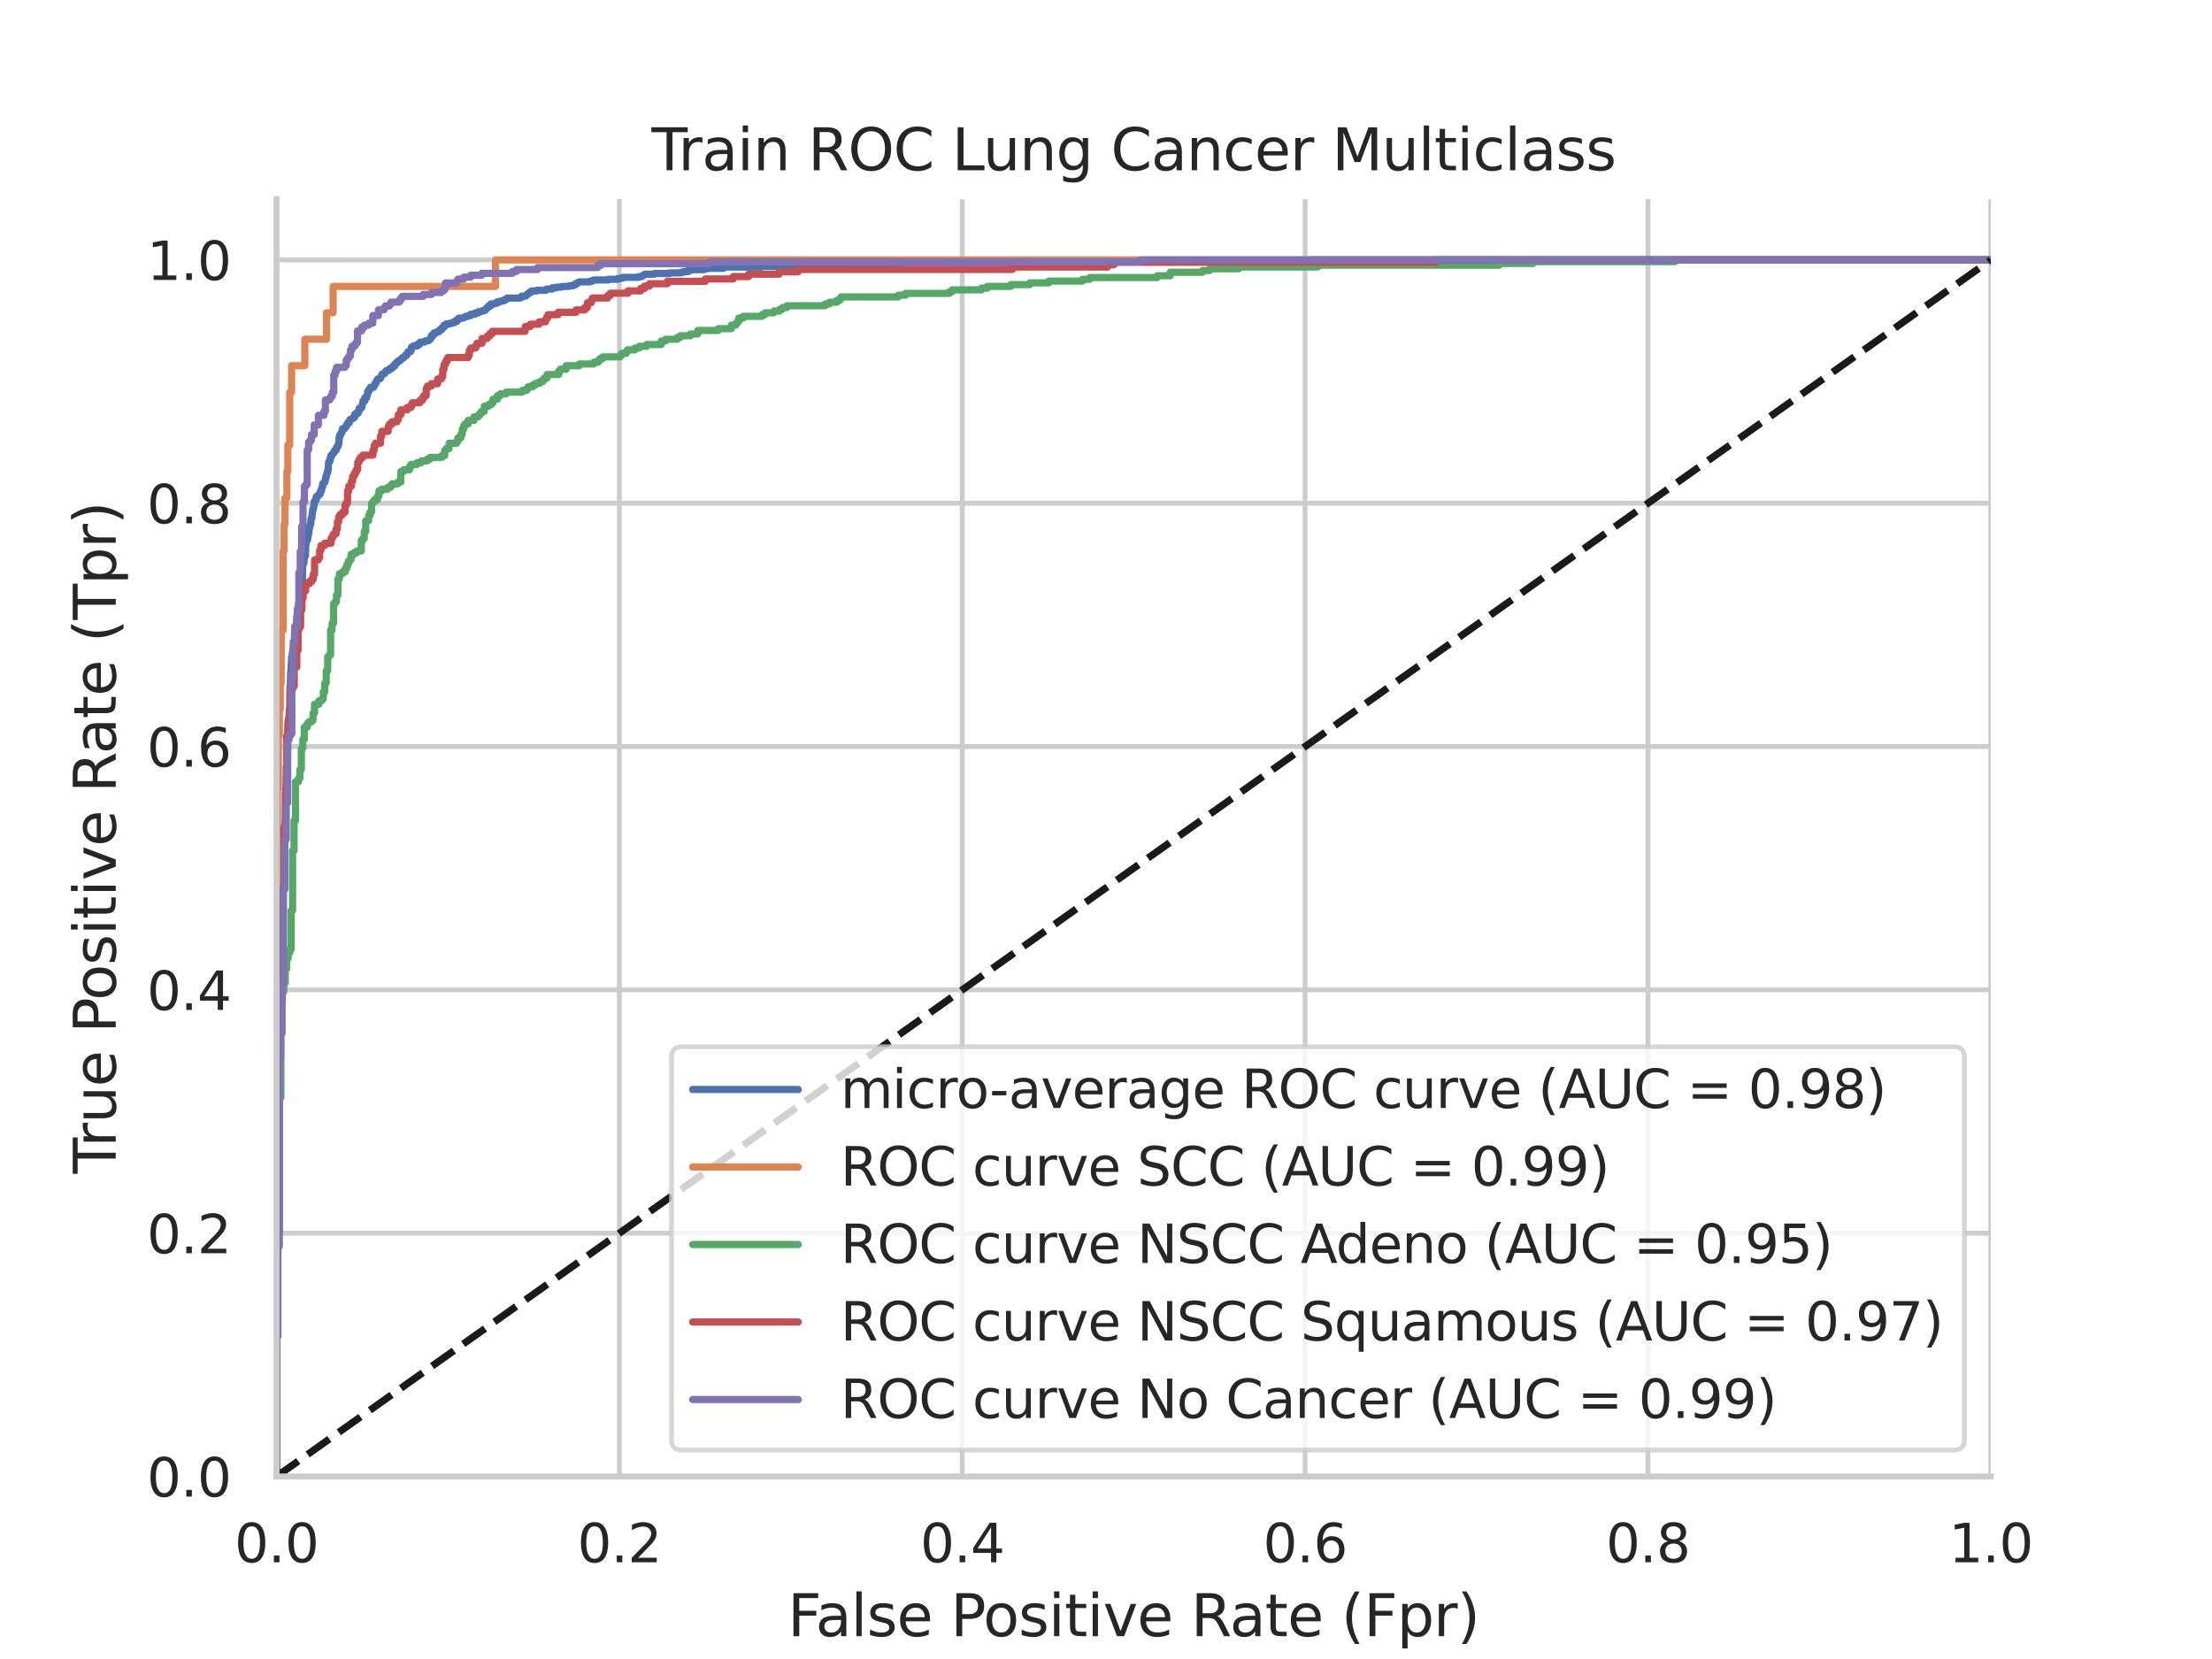 <?xml version="1.0" encoding="utf-8" standalone="no"?>
<!DOCTYPE svg PUBLIC "-//W3C//DTD SVG 1.1//EN"
  "http://www.w3.org/Graphics/SVG/1.1/DTD/svg11.dtd">
<svg xmlns:xlink="http://www.w3.org/1999/xlink" width="460.8pt" height="345.6pt" viewBox="0 0 460.8 345.6" xmlns="http://www.w3.org/2000/svg" version="1.1">
 <defs>
  <style type="text/css">*{stroke-linejoin: round; stroke-linecap: butt}</style>
 </defs>
 <g id="figure_1">
  <g id="patch_1">
   <path d="M 0 345.6 
L 460.8 345.6 
L 460.8 0 
L 0 0 
z
" style="fill: #ffffff"/>
  </g>
  <g id="axes_1">
   <g id="patch_2">
    <path d="M 57.6 307.584 
L 414.72 307.584 
L 414.72 41.472 
L 57.6 41.472 
z
" style="fill: #ffffff"/>
   </g>
   <g id="matplotlib.axis_1">
    <g id="xtick_1">
     <g id="line2d_1">
      <path d="M 57.6 307.584 
L 57.6 41.472 
" clip-path="url(#peb0e7a8c75)" style="fill: none; stroke: #cccccc; stroke-linecap: round"/>
     </g>
     <g id="text_1">
      <!-- 0.0 -->
      <g style="fill: #262626" transform="translate(48.853 325.442) scale(0.11 -0.11)">
       <defs>
        <path id="DejaVuSans-30" d="M 2034 4250 
Q 1547 4250 1301 3770 
Q 1056 3291 1056 2328 
Q 1056 1369 1301 889 
Q 1547 409 2034 409 
Q 2525 409 2770 889 
Q 3016 1369 3016 2328 
Q 3016 3291 2770 3770 
Q 2525 4250 2034 4250 
z
M 2034 4750 
Q 2819 4750 3233 4129 
Q 3647 3509 3647 2328 
Q 3647 1150 3233 529 
Q 2819 -91 2034 -91 
Q 1250 -91 836 529 
Q 422 1150 422 2328 
Q 422 3509 836 4129 
Q 1250 4750 2034 4750 
z
" transform="scale(0.016)"/>
        <path id="DejaVuSans-2e" d="M 684 794 
L 1344 794 
L 1344 0 
L 684 0 
L 684 794 
z
" transform="scale(0.016)"/>
       </defs>
       <use xlink:href="#DejaVuSans-30"/>
       <use xlink:href="#DejaVuSans-2e" x="63.623"/>
       <use xlink:href="#DejaVuSans-30" x="95.41"/>
      </g>
     </g>
    </g>
    <g id="xtick_2">
     <g id="line2d_2">
      <path d="M 129.024 307.584 
L 129.024 41.472 
" clip-path="url(#peb0e7a8c75)" style="fill: none; stroke: #cccccc; stroke-linecap: round"/>
     </g>
     <g id="text_2">
      <!-- 0.2 -->
      <g style="fill: #262626" transform="translate(120.277 325.442) scale(0.11 -0.11)">
       <defs>
        <path id="DejaVuSans-32" d="M 1228 531 
L 3431 531 
L 3431 0 
L 469 0 
L 469 531 
Q 828 903 1448 1529 
Q 2069 2156 2228 2338 
Q 2531 2678 2651 2914 
Q 2772 3150 2772 3378 
Q 2772 3750 2511 3984 
Q 2250 4219 1831 4219 
Q 1534 4219 1204 4116 
Q 875 4013 500 3803 
L 500 4441 
Q 881 4594 1212 4672 
Q 1544 4750 1819 4750 
Q 2544 4750 2975 4387 
Q 3406 4025 3406 3419 
Q 3406 3131 3298 2873 
Q 3191 2616 2906 2266 
Q 2828 2175 2409 1742 
Q 1991 1309 1228 531 
z
" transform="scale(0.016)"/>
       </defs>
       <use xlink:href="#DejaVuSans-30"/>
       <use xlink:href="#DejaVuSans-2e" x="63.623"/>
       <use xlink:href="#DejaVuSans-32" x="95.41"/>
      </g>
     </g>
    </g>
    <g id="xtick_3">
     <g id="line2d_3">
      <path d="M 200.448 307.584 
L 200.448 41.472 
" clip-path="url(#peb0e7a8c75)" style="fill: none; stroke: #cccccc; stroke-linecap: round"/>
     </g>
     <g id="text_3">
      <!-- 0.4 -->
      <g style="fill: #262626" transform="translate(191.701 325.442) scale(0.11 -0.11)">
       <defs>
        <path id="DejaVuSans-34" d="M 2419 4116 
L 825 1625 
L 2419 1625 
L 2419 4116 
z
M 2253 4666 
L 3047 4666 
L 3047 1625 
L 3713 1625 
L 3713 1100 
L 3047 1100 
L 3047 0 
L 2419 0 
L 2419 1100 
L 313 1100 
L 313 1709 
L 2253 4666 
z
" transform="scale(0.016)"/>
       </defs>
       <use xlink:href="#DejaVuSans-30"/>
       <use xlink:href="#DejaVuSans-2e" x="63.623"/>
       <use xlink:href="#DejaVuSans-34" x="95.41"/>
      </g>
     </g>
    </g>
    <g id="xtick_4">
     <g id="line2d_4">
      <path d="M 271.872 307.584 
L 271.872 41.472 
" clip-path="url(#peb0e7a8c75)" style="fill: none; stroke: #cccccc; stroke-linecap: round"/>
     </g>
     <g id="text_4">
      <!-- 0.6 -->
      <g style="fill: #262626" transform="translate(263.125 325.442) scale(0.11 -0.11)">
       <defs>
        <path id="DejaVuSans-36" d="M 2113 2584 
Q 1688 2584 1439 2293 
Q 1191 2003 1191 1497 
Q 1191 994 1439 701 
Q 1688 409 2113 409 
Q 2538 409 2786 701 
Q 3034 994 3034 1497 
Q 3034 2003 2786 2293 
Q 2538 2584 2113 2584 
z
M 3366 4563 
L 3366 3988 
Q 3128 4100 2886 4159 
Q 2644 4219 2406 4219 
Q 1781 4219 1451 3797 
Q 1122 3375 1075 2522 
Q 1259 2794 1537 2939 
Q 1816 3084 2150 3084 
Q 2853 3084 3261 2657 
Q 3669 2231 3669 1497 
Q 3669 778 3244 343 
Q 2819 -91 2113 -91 
Q 1303 -91 875 529 
Q 447 1150 447 2328 
Q 447 3434 972 4092 
Q 1497 4750 2381 4750 
Q 2619 4750 2861 4703 
Q 3103 4656 3366 4563 
z
" transform="scale(0.016)"/>
       </defs>
       <use xlink:href="#DejaVuSans-30"/>
       <use xlink:href="#DejaVuSans-2e" x="63.623"/>
       <use xlink:href="#DejaVuSans-36" x="95.41"/>
      </g>
     </g>
    </g>
    <g id="xtick_5">
     <g id="line2d_5">
      <path d="M 343.296 307.584 
L 343.296 41.472 
" clip-path="url(#peb0e7a8c75)" style="fill: none; stroke: #cccccc; stroke-linecap: round"/>
     </g>
     <g id="text_5">
      <!-- 0.8 -->
      <g style="fill: #262626" transform="translate(334.549 325.442) scale(0.11 -0.11)">
       <defs>
        <path id="DejaVuSans-38" d="M 2034 2216 
Q 1584 2216 1326 1975 
Q 1069 1734 1069 1313 
Q 1069 891 1326 650 
Q 1584 409 2034 409 
Q 2484 409 2743 651 
Q 3003 894 3003 1313 
Q 3003 1734 2745 1975 
Q 2488 2216 2034 2216 
z
M 1403 2484 
Q 997 2584 770 2862 
Q 544 3141 544 3541 
Q 544 4100 942 4425 
Q 1341 4750 2034 4750 
Q 2731 4750 3128 4425 
Q 3525 4100 3525 3541 
Q 3525 3141 3298 2862 
Q 3072 2584 2669 2484 
Q 3125 2378 3379 2068 
Q 3634 1759 3634 1313 
Q 3634 634 3220 271 
Q 2806 -91 2034 -91 
Q 1263 -91 848 271 
Q 434 634 434 1313 
Q 434 1759 690 2068 
Q 947 2378 1403 2484 
z
M 1172 3481 
Q 1172 3119 1398 2916 
Q 1625 2713 2034 2713 
Q 2441 2713 2670 2916 
Q 2900 3119 2900 3481 
Q 2900 3844 2670 4047 
Q 2441 4250 2034 4250 
Q 1625 4250 1398 4047 
Q 1172 3844 1172 3481 
z
" transform="scale(0.016)"/>
       </defs>
       <use xlink:href="#DejaVuSans-30"/>
       <use xlink:href="#DejaVuSans-2e" x="63.623"/>
       <use xlink:href="#DejaVuSans-38" x="95.41"/>
      </g>
     </g>
    </g>
    <g id="xtick_6">
     <g id="line2d_6">
      <path d="M 414.72 307.584 
L 414.72 41.472 
" clip-path="url(#peb0e7a8c75)" style="fill: none; stroke: #cccccc; stroke-linecap: round"/>
     </g>
     <g id="text_6">
      <!-- 1.0 -->
      <g style="fill: #262626" transform="translate(405.973 325.442) scale(0.11 -0.11)">
       <defs>
        <path id="DejaVuSans-31" d="M 794 531 
L 1825 531 
L 1825 4091 
L 703 3866 
L 703 4441 
L 1819 4666 
L 2450 4666 
L 2450 531 
L 3481 531 
L 3481 0 
L 794 0 
L 794 531 
z
" transform="scale(0.016)"/>
       </defs>
       <use xlink:href="#DejaVuSans-31"/>
       <use xlink:href="#DejaVuSans-2e" x="63.623"/>
       <use xlink:href="#DejaVuSans-30" x="95.41"/>
      </g>
     </g>
    </g>
    <g id="text_7">
     <!-- False Positive Rate (Fpr) -->
     <g style="fill: #262626" transform="translate(164.085 340.848) scale(0.12 -0.12)">
      <defs>
       <path id="DejaVuSans-46" d="M 628 4666 
L 3309 4666 
L 3309 4134 
L 1259 4134 
L 1259 2759 
L 3109 2759 
L 3109 2228 
L 1259 2228 
L 1259 0 
L 628 0 
L 628 4666 
z
" transform="scale(0.016)"/>
       <path id="DejaVuSans-61" d="M 2194 1759 
Q 1497 1759 1228 1600 
Q 959 1441 959 1056 
Q 959 750 1161 570 
Q 1363 391 1709 391 
Q 2188 391 2477 730 
Q 2766 1069 2766 1631 
L 2766 1759 
L 2194 1759 
z
M 3341 1997 
L 3341 0 
L 2766 0 
L 2766 531 
Q 2569 213 2275 61 
Q 1981 -91 1556 -91 
Q 1019 -91 701 211 
Q 384 513 384 1019 
Q 384 1609 779 1909 
Q 1175 2209 1959 2209 
L 2766 2209 
L 2766 2266 
Q 2766 2663 2505 2880 
Q 2244 3097 1772 3097 
Q 1472 3097 1187 3025 
Q 903 2953 641 2809 
L 641 3341 
Q 956 3463 1253 3523 
Q 1550 3584 1831 3584 
Q 2591 3584 2966 3190 
Q 3341 2797 3341 1997 
z
" transform="scale(0.016)"/>
       <path id="DejaVuSans-6c" d="M 603 4863 
L 1178 4863 
L 1178 0 
L 603 0 
L 603 4863 
z
" transform="scale(0.016)"/>
       <path id="DejaVuSans-73" d="M 2834 3397 
L 2834 2853 
Q 2591 2978 2328 3040 
Q 2066 3103 1784 3103 
Q 1356 3103 1142 2972 
Q 928 2841 928 2578 
Q 928 2378 1081 2264 
Q 1234 2150 1697 2047 
L 1894 2003 
Q 2506 1872 2764 1633 
Q 3022 1394 3022 966 
Q 3022 478 2636 193 
Q 2250 -91 1575 -91 
Q 1294 -91 989 -36 
Q 684 19 347 128 
L 347 722 
Q 666 556 975 473 
Q 1284 391 1588 391 
Q 1994 391 2212 530 
Q 2431 669 2431 922 
Q 2431 1156 2273 1281 
Q 2116 1406 1581 1522 
L 1381 1569 
Q 847 1681 609 1914 
Q 372 2147 372 2553 
Q 372 3047 722 3315 
Q 1072 3584 1716 3584 
Q 2034 3584 2315 3537 
Q 2597 3491 2834 3397 
z
" transform="scale(0.016)"/>
       <path id="DejaVuSans-65" d="M 3597 1894 
L 3597 1613 
L 953 1613 
Q 991 1019 1311 708 
Q 1631 397 2203 397 
Q 2534 397 2845 478 
Q 3156 559 3463 722 
L 3463 178 
Q 3153 47 2828 -22 
Q 2503 -91 2169 -91 
Q 1331 -91 842 396 
Q 353 884 353 1716 
Q 353 2575 817 3079 
Q 1281 3584 2069 3584 
Q 2775 3584 3186 3129 
Q 3597 2675 3597 1894 
z
M 3022 2063 
Q 3016 2534 2758 2815 
Q 2500 3097 2075 3097 
Q 1594 3097 1305 2825 
Q 1016 2553 972 2059 
L 3022 2063 
z
" transform="scale(0.016)"/>
       <path id="DejaVuSans-20" transform="scale(0.016)"/>
       <path id="DejaVuSans-50" d="M 1259 4147 
L 1259 2394 
L 2053 2394 
Q 2494 2394 2734 2622 
Q 2975 2850 2975 3272 
Q 2975 3691 2734 3919 
Q 2494 4147 2053 4147 
L 1259 4147 
z
M 628 4666 
L 2053 4666 
Q 2838 4666 3239 4311 
Q 3641 3956 3641 3272 
Q 3641 2581 3239 2228 
Q 2838 1875 2053 1875 
L 1259 1875 
L 1259 0 
L 628 0 
L 628 4666 
z
" transform="scale(0.016)"/>
       <path id="DejaVuSans-6f" d="M 1959 3097 
Q 1497 3097 1228 2736 
Q 959 2375 959 1747 
Q 959 1119 1226 758 
Q 1494 397 1959 397 
Q 2419 397 2687 759 
Q 2956 1122 2956 1747 
Q 2956 2369 2687 2733 
Q 2419 3097 1959 3097 
z
M 1959 3584 
Q 2709 3584 3137 3096 
Q 3566 2609 3566 1747 
Q 3566 888 3137 398 
Q 2709 -91 1959 -91 
Q 1206 -91 779 398 
Q 353 888 353 1747 
Q 353 2609 779 3096 
Q 1206 3584 1959 3584 
z
" transform="scale(0.016)"/>
       <path id="DejaVuSans-69" d="M 603 3500 
L 1178 3500 
L 1178 0 
L 603 0 
L 603 3500 
z
M 603 4863 
L 1178 4863 
L 1178 4134 
L 603 4134 
L 603 4863 
z
" transform="scale(0.016)"/>
       <path id="DejaVuSans-74" d="M 1172 4494 
L 1172 3500 
L 2356 3500 
L 2356 3053 
L 1172 3053 
L 1172 1153 
Q 1172 725 1289 603 
Q 1406 481 1766 481 
L 2356 481 
L 2356 0 
L 1766 0 
Q 1100 0 847 248 
Q 594 497 594 1153 
L 594 3053 
L 172 3053 
L 172 3500 
L 594 3500 
L 594 4494 
L 1172 4494 
z
" transform="scale(0.016)"/>
       <path id="DejaVuSans-76" d="M 191 3500 
L 800 3500 
L 1894 563 
L 2988 3500 
L 3597 3500 
L 2284 0 
L 1503 0 
L 191 3500 
z
" transform="scale(0.016)"/>
       <path id="DejaVuSans-52" d="M 2841 2188 
Q 3044 2119 3236 1894 
Q 3428 1669 3622 1275 
L 4263 0 
L 3584 0 
L 2988 1197 
Q 2756 1666 2539 1819 
Q 2322 1972 1947 1972 
L 1259 1972 
L 1259 0 
L 628 0 
L 628 4666 
L 2053 4666 
Q 2853 4666 3247 4331 
Q 3641 3997 3641 3322 
Q 3641 2881 3436 2590 
Q 3231 2300 2841 2188 
z
M 1259 4147 
L 1259 2491 
L 2053 2491 
Q 2509 2491 2742 2702 
Q 2975 2913 2975 3322 
Q 2975 3731 2742 3939 
Q 2509 4147 2053 4147 
L 1259 4147 
z
" transform="scale(0.016)"/>
       <path id="DejaVuSans-28" d="M 1984 4856 
Q 1566 4138 1362 3434 
Q 1159 2731 1159 2009 
Q 1159 1288 1364 580 
Q 1569 -128 1984 -844 
L 1484 -844 
Q 1016 -109 783 600 
Q 550 1309 550 2009 
Q 550 2706 781 3412 
Q 1013 4119 1484 4856 
L 1984 4856 
z
" transform="scale(0.016)"/>
       <path id="DejaVuSans-70" d="M 1159 525 
L 1159 -1331 
L 581 -1331 
L 581 3500 
L 1159 3500 
L 1159 2969 
Q 1341 3281 1617 3432 
Q 1894 3584 2278 3584 
Q 2916 3584 3314 3078 
Q 3713 2572 3713 1747 
Q 3713 922 3314 415 
Q 2916 -91 2278 -91 
Q 1894 -91 1617 61 
Q 1341 213 1159 525 
z
M 3116 1747 
Q 3116 2381 2855 2742 
Q 2594 3103 2138 3103 
Q 1681 3103 1420 2742 
Q 1159 2381 1159 1747 
Q 1159 1113 1420 752 
Q 1681 391 2138 391 
Q 2594 391 2855 752 
Q 3116 1113 3116 1747 
z
" transform="scale(0.016)"/>
       <path id="DejaVuSans-72" d="M 2631 2963 
Q 2534 3019 2420 3045 
Q 2306 3072 2169 3072 
Q 1681 3072 1420 2755 
Q 1159 2438 1159 1844 
L 1159 0 
L 581 0 
L 581 3500 
L 1159 3500 
L 1159 2956 
Q 1341 3275 1631 3429 
Q 1922 3584 2338 3584 
Q 2397 3584 2469 3576 
Q 2541 3569 2628 3553 
L 2631 2963 
z
" transform="scale(0.016)"/>
       <path id="DejaVuSans-29" d="M 513 4856 
L 1013 4856 
Q 1481 4119 1714 3412 
Q 1947 2706 1947 2009 
Q 1947 1309 1714 600 
Q 1481 -109 1013 -844 
L 513 -844 
Q 928 -128 1133 580 
Q 1338 1288 1338 2009 
Q 1338 2731 1133 3434 
Q 928 4138 513 4856 
z
" transform="scale(0.016)"/>
      </defs>
      <use xlink:href="#DejaVuSans-46"/>
      <use xlink:href="#DejaVuSans-61" x="48.395"/>
      <use xlink:href="#DejaVuSans-6c" x="109.674"/>
      <use xlink:href="#DejaVuSans-73" x="137.457"/>
      <use xlink:href="#DejaVuSans-65" x="189.557"/>
      <use xlink:href="#DejaVuSans-20" x="251.08"/>
      <use xlink:href="#DejaVuSans-50" x="282.867"/>
      <use xlink:href="#DejaVuSans-6f" x="339.545"/>
      <use xlink:href="#DejaVuSans-73" x="400.727"/>
      <use xlink:href="#DejaVuSans-69" x="452.826"/>
      <use xlink:href="#DejaVuSans-74" x="480.609"/>
      <use xlink:href="#DejaVuSans-69" x="519.818"/>
      <use xlink:href="#DejaVuSans-76" x="547.602"/>
      <use xlink:href="#DejaVuSans-65" x="606.781"/>
      <use xlink:href="#DejaVuSans-20" x="668.305"/>
      <use xlink:href="#DejaVuSans-52" x="700.092"/>
      <use xlink:href="#DejaVuSans-61" x="767.324"/>
      <use xlink:href="#DejaVuSans-74" x="828.604"/>
      <use xlink:href="#DejaVuSans-65" x="867.812"/>
      <use xlink:href="#DejaVuSans-20" x="929.336"/>
      <use xlink:href="#DejaVuSans-28" x="961.123"/>
      <use xlink:href="#DejaVuSans-46" x="1000.137"/>
      <use xlink:href="#DejaVuSans-70" x="1057.656"/>
      <use xlink:href="#DejaVuSans-72" x="1121.133"/>
      <use xlink:href="#DejaVuSans-29" x="1162.246"/>
     </g>
    </g>
   </g>
   <g id="matplotlib.axis_2">
    <g id="ytick_1">
     <g id="line2d_7">
      <path d="M 57.6 307.584 
L 414.72 307.584 
" clip-path="url(#peb0e7a8c75)" style="fill: none; stroke: #cccccc; stroke-linecap: round"/>
     </g>
     <g id="text_8">
      <!-- 0.0 -->
      <g style="fill: #262626" transform="translate(30.607 311.763) scale(0.11 -0.11)">
       <use xlink:href="#DejaVuSans-30"/>
       <use xlink:href="#DejaVuSans-2e" x="63.623"/>
       <use xlink:href="#DejaVuSans-30" x="95.41"/>
      </g>
     </g>
    </g>
    <g id="ytick_2">
     <g id="line2d_8">
      <path d="M 57.6 256.896 
L 414.72 256.896 
" clip-path="url(#peb0e7a8c75)" style="fill: none; stroke: #cccccc; stroke-linecap: round"/>
     </g>
     <g id="text_9">
      <!-- 0.2 -->
      <g style="fill: #262626" transform="translate(30.607 261.075) scale(0.11 -0.11)">
       <use xlink:href="#DejaVuSans-30"/>
       <use xlink:href="#DejaVuSans-2e" x="63.623"/>
       <use xlink:href="#DejaVuSans-32" x="95.41"/>
      </g>
     </g>
    </g>
    <g id="ytick_3">
     <g id="line2d_9">
      <path d="M 57.6 206.208 
L 414.72 206.208 
" clip-path="url(#peb0e7a8c75)" style="fill: none; stroke: #cccccc; stroke-linecap: round"/>
     </g>
     <g id="text_10">
      <!-- 0.4 -->
      <g style="fill: #262626" transform="translate(30.607 210.387) scale(0.11 -0.11)">
       <use xlink:href="#DejaVuSans-30"/>
       <use xlink:href="#DejaVuSans-2e" x="63.623"/>
       <use xlink:href="#DejaVuSans-34" x="95.41"/>
      </g>
     </g>
    </g>
    <g id="ytick_4">
     <g id="line2d_10">
      <path d="M 57.6 155.52 
L 414.72 155.52 
" clip-path="url(#peb0e7a8c75)" style="fill: none; stroke: #cccccc; stroke-linecap: round"/>
     </g>
     <g id="text_11">
      <!-- 0.6 -->
      <g style="fill: #262626" transform="translate(30.607 159.699) scale(0.11 -0.11)">
       <use xlink:href="#DejaVuSans-30"/>
       <use xlink:href="#DejaVuSans-2e" x="63.623"/>
       <use xlink:href="#DejaVuSans-36" x="95.41"/>
      </g>
     </g>
    </g>
    <g id="ytick_5">
     <g id="line2d_11">
      <path d="M 57.6 104.832 
L 414.72 104.832 
" clip-path="url(#peb0e7a8c75)" style="fill: none; stroke: #cccccc; stroke-linecap: round"/>
     </g>
     <g id="text_12">
      <!-- 0.8 -->
      <g style="fill: #262626" transform="translate(30.607 109.011) scale(0.11 -0.11)">
       <use xlink:href="#DejaVuSans-30"/>
       <use xlink:href="#DejaVuSans-2e" x="63.623"/>
       <use xlink:href="#DejaVuSans-38" x="95.41"/>
      </g>
     </g>
    </g>
    <g id="ytick_6">
     <g id="line2d_12">
      <path d="M 57.6 54.144 
L 414.72 54.144 
" clip-path="url(#peb0e7a8c75)" style="fill: none; stroke: #cccccc; stroke-linecap: round"/>
     </g>
     <g id="text_13">
      <!-- 1.0 -->
      <g style="fill: #262626" transform="translate(30.607 58.323) scale(0.11 -0.11)">
       <use xlink:href="#DejaVuSans-31"/>
       <use xlink:href="#DejaVuSans-2e" x="63.623"/>
       <use xlink:href="#DejaVuSans-30" x="95.41"/>
      </g>
     </g>
    </g>
    <g id="text_14">
     <!-- True Positive Rate (Tpr) -->
     <g style="fill: #262626" transform="translate(24.111 244.493) rotate(-90) scale(0.12 -0.12)">
      <defs>
       <path id="DejaVuSans-54" d="M -19 4666 
L 3928 4666 
L 3928 4134 
L 2272 4134 
L 2272 0 
L 1638 0 
L 1638 4134 
L -19 4134 
L -19 4666 
z
" transform="scale(0.016)"/>
       <path id="DejaVuSans-75" d="M 544 1381 
L 544 3500 
L 1119 3500 
L 1119 1403 
Q 1119 906 1312 657 
Q 1506 409 1894 409 
Q 2359 409 2629 706 
Q 2900 1003 2900 1516 
L 2900 3500 
L 3475 3500 
L 3475 0 
L 2900 0 
L 2900 538 
Q 2691 219 2414 64 
Q 2138 -91 1772 -91 
Q 1169 -91 856 284 
Q 544 659 544 1381 
z
M 1991 3584 
L 1991 3584 
z
" transform="scale(0.016)"/>
      </defs>
      <use xlink:href="#DejaVuSans-54"/>
      <use xlink:href="#DejaVuSans-72" x="46.334"/>
      <use xlink:href="#DejaVuSans-75" x="87.447"/>
      <use xlink:href="#DejaVuSans-65" x="150.826"/>
      <use xlink:href="#DejaVuSans-20" x="212.35"/>
      <use xlink:href="#DejaVuSans-50" x="244.137"/>
      <use xlink:href="#DejaVuSans-6f" x="300.814"/>
      <use xlink:href="#DejaVuSans-73" x="361.996"/>
      <use xlink:href="#DejaVuSans-69" x="414.096"/>
      <use xlink:href="#DejaVuSans-74" x="441.879"/>
      <use xlink:href="#DejaVuSans-69" x="481.088"/>
      <use xlink:href="#DejaVuSans-76" x="508.871"/>
      <use xlink:href="#DejaVuSans-65" x="568.051"/>
      <use xlink:href="#DejaVuSans-20" x="629.574"/>
      <use xlink:href="#DejaVuSans-52" x="661.361"/>
      <use xlink:href="#DejaVuSans-61" x="728.594"/>
      <use xlink:href="#DejaVuSans-74" x="789.873"/>
      <use xlink:href="#DejaVuSans-65" x="829.082"/>
      <use xlink:href="#DejaVuSans-20" x="890.605"/>
      <use xlink:href="#DejaVuSans-28" x="922.393"/>
      <use xlink:href="#DejaVuSans-54" x="961.406"/>
      <use xlink:href="#DejaVuSans-70" x="1022.49"/>
      <use xlink:href="#DejaVuSans-72" x="1085.967"/>
      <use xlink:href="#DejaVuSans-29" x="1127.08"/>
     </g>
    </g>
   </g>
   <g id="line2d_13">
    <path d="M 57.6 307.584 
L 57.664 266.355 
L 57.728 266.355 
L 57.792 259.079 
L 57.857 259.079 
L 57.921 229.976 
L 57.985 229.976 
L 58.049 221.622 
L 58.113 221.622 
L 58.177 205.588 
L 58.241 205.588 
L 58.306 198.986 
L 58.37 198.986 
L 58.434 193.327 
L 58.498 193.327 
L 58.562 191.845 
L 58.626 191.845 
L 58.691 186.725 
L 58.755 186.725 
L 58.819 183.222 
L 58.883 183.222 
L 58.947 182.548 
L 59.011 182.548 
L 59.075 182.144 
L 59.204 182.144 
L 59.268 173.521 
L 59.332 173.521 
L 59.396 171.23 
L 59.46 171.23 
L 59.524 164.359 
L 59.589 164.359 
L 59.653 159.643 
L 59.781 159.643 
L 59.845 157.352 
L 59.909 157.352 
L 59.974 150.481 
L 60.038 150.481 
L 60.102 149.672 
L 60.23 149.672 
L 60.294 147.651 
L 60.358 147.651 
L 60.423 142.936 
L 60.487 142.936 
L 60.551 139.971 
L 60.615 139.971 
L 60.679 138.22 
L 60.743 138.22 
L 60.743 136.872 
L 60.872 136.872 
L 60.936 135.795 
L 61 135.795 
L 61 135.39 
L 61.128 135.39 
L 61.192 133.773 
L 61.321 133.773 
L 61.385 131.752 
L 61.513 131.752 
L 61.513 131.348 
L 61.641 131.348 
L 61.706 130.27 
L 61.77 130.27 
L 61.834 128.384 
L 61.898 128.384 
L 61.962 126.902 
L 62.026 126.902 
L 62.026 126.632 
L 62.155 126.632 
L 62.219 125.689 
L 62.347 125.689 
L 62.411 123.668 
L 62.54 123.668 
L 62.604 121.917 
L 62.732 121.917 
L 62.796 121.512 
L 62.86 121.512 
L 62.924 121.108 
L 62.989 121.108 
L 63.053 117.74 
L 63.117 117.74 
L 63.181 117.336 
L 63.309 117.336 
L 63.373 116.258 
L 63.438 116.258 
L 63.502 115.853 
L 63.63 115.853 
L 63.694 113.293 
L 63.758 113.293 
L 63.822 112.755 
L 63.887 112.755 
L 63.887 112.485 
L 64.079 112.485 
L 64.143 111.677 
L 64.207 111.677 
L 64.207 111.138 
L 64.336 111.138 
L 64.336 110.195 
L 64.464 110.195 
L 64.464 109.521 
L 64.592 109.521 
L 64.656 109.251 
L 64.721 109.251 
L 64.785 108.173 
L 64.849 108.173 
L 64.849 107.904 
L 64.977 107.904 
L 65.041 106.826 
L 65.105 106.826 
L 65.17 106.018 
L 65.298 106.018 
L 65.362 105.344 
L 65.426 105.344 
L 65.49 104.401 
L 65.683 104.401 
L 65.683 104.131 
L 65.875 104.131 
L 65.875 103.458 
L 66.196 103.458 
L 66.26 103.188 
L 66.453 103.188 
L 66.453 102.919 
L 66.709 102.919 
L 66.773 102.245 
L 66.966 102.245 
L 67.03 101.571 
L 67.094 101.571 
L 67.094 101.437 
L 67.222 101.437 
L 67.222 100.763 
L 67.351 100.763 
L 67.351 100.628 
L 67.479 100.628 
L 67.479 100.493 
L 67.607 100.493 
L 67.607 100.359 
L 67.736 100.359 
L 67.8 99.685 
L 67.864 99.685 
L 67.864 99.281 
L 67.992 99.281 
L 68.056 98.742 
L 68.121 98.742 
L 68.121 98.472 
L 68.249 98.472 
L 68.313 97.799 
L 68.377 97.799 
L 68.441 96.317 
L 68.505 96.317 
L 68.505 96.182 
L 68.698 96.182 
L 68.698 95.778 
L 68.826 95.778 
L 68.826 95.239 
L 68.954 95.239 
L 68.954 94.835 
L 69.147 94.835 
L 69.147 94.7 
L 69.275 94.7 
L 69.339 94.43 
L 69.468 94.43 
L 69.468 94.296 
L 69.596 94.296 
L 69.66 93.891 
L 69.788 93.891 
L 69.788 93.757 
L 70.045 93.757 
L 70.109 93.218 
L 70.173 93.218 
L 70.173 93.083 
L 70.366 93.083 
L 70.366 92.813 
L 70.494 92.813 
L 70.558 92.275 
L 70.622 92.275 
L 70.622 91.197 
L 70.751 91.197 
L 70.751 90.658 
L 70.879 90.658 
L 70.879 90.523 
L 71.007 90.523 
L 71.007 90.253 
L 71.136 90.253 
L 71.136 89.984 
L 71.264 89.984 
L 71.328 89.31 
L 71.777 89.31 
L 71.777 89.041 
L 71.969 89.041 
L 71.969 88.906 
L 72.098 88.906 
L 72.098 88.637 
L 72.29 88.637 
L 72.354 88.367 
L 72.419 88.367 
L 72.419 88.098 
L 72.739 88.098 
L 72.803 87.693 
L 72.868 87.693 
L 72.868 87.424 
L 73.124 87.424 
L 73.124 87.289 
L 73.317 87.289 
L 73.317 87.155 
L 73.573 87.155 
L 73.573 87.02 
L 73.766 87.02 
L 73.766 86.885 
L 73.894 86.885 
L 73.894 86.346 
L 74.022 86.346 
L 74.022 86.211 
L 74.151 86.211 
L 74.151 86.077 
L 74.6 86.077 
L 74.664 85.807 
L 74.728 85.807 
L 74.792 85.133 
L 74.92 85.133 
L 74.92 84.999 
L 75.305 84.999 
L 75.305 84.729 
L 75.434 84.729 
L 75.498 84.056 
L 75.562 84.056 
L 75.626 83.517 
L 76.011 83.517 
L 76.011 82.843 
L 76.396 82.843 
L 76.46 82.304 
L 76.524 82.304 
L 76.588 81.63 
L 76.781 81.63 
L 76.781 81.226 
L 76.909 81.226 
L 76.909 81.091 
L 77.166 81.091 
L 77.166 80.687 
L 77.807 80.687 
L 77.807 80.418 
L 77.935 80.418 
L 77.935 80.283 
L 78.064 80.283 
L 78.064 80.013 
L 78.192 80.013 
L 78.192 79.744 
L 78.384 79.744 
L 78.449 79.34 
L 78.513 79.34 
L 78.513 79.205 
L 78.641 79.205 
L 78.705 78.936 
L 79.09 78.936 
L 79.09 78.801 
L 79.283 78.801 
L 79.347 78.531 
L 79.411 78.531 
L 79.475 78.127 
L 79.539 78.127 
L 79.539 77.992 
L 79.732 77.992 
L 79.732 77.858 
L 80.116 77.858 
L 80.181 77.588 
L 80.245 77.588 
L 80.245 77.453 
L 80.373 77.453 
L 80.373 77.319 
L 80.501 77.319 
L 80.501 77.184 
L 80.95 77.184 
L 80.95 77.049 
L 81.143 77.049 
L 81.207 76.78 
L 81.592 76.78 
L 81.592 76.51 
L 81.913 76.51 
L 81.913 76.241 
L 82.233 76.241 
L 82.233 75.837 
L 82.49 75.837 
L 82.554 75.567 
L 82.747 75.567 
L 82.811 75.298 
L 83.003 75.298 
L 83.003 75.163 
L 83.324 75.163 
L 83.388 74.893 
L 83.581 74.893 
L 83.581 74.759 
L 83.773 74.759 
L 83.837 74.489 
L 84.158 74.489 
L 84.158 74.355 
L 84.286 74.355 
L 84.35 74.085 
L 84.671 74.085 
L 84.671 73.816 
L 84.864 73.816 
L 84.864 73.546 
L 84.992 73.546 
L 84.992 73.277 
L 85.505 73.277 
L 85.569 72.872 
L 85.697 72.872 
L 85.697 72.333 
L 85.954 72.333 
L 85.954 72.199 
L 86.082 72.199 
L 86.082 72.064 
L 86.98 72.064 
L 87.045 71.66 
L 87.494 71.66 
L 87.558 71.256 
L 88.392 71.256 
L 88.392 71.121 
L 88.648 71.121 
L 88.648 70.986 
L 89.29 70.986 
L 89.29 70.851 
L 89.482 70.851 
L 89.482 70.717 
L 89.611 70.717 
L 89.675 70.447 
L 89.803 70.447 
L 89.867 69.908 
L 90.252 69.908 
L 90.252 69.639 
L 90.38 69.639 
L 90.38 69.369 
L 90.829 69.369 
L 90.829 69.235 
L 91.086 69.235 
L 91.086 69.1 
L 91.471 69.1 
L 91.471 68.965 
L 91.599 68.965 
L 91.599 68.696 
L 91.984 68.696 
L 92.048 68.291 
L 92.305 68.291 
L 92.305 68.157 
L 92.497 68.157 
L 92.497 67.752 
L 92.946 67.752 
L 92.946 67.483 
L 93.652 67.483 
L 93.652 67.348 
L 94.165 67.348 
L 94.165 67.213 
L 94.678 67.213 
L 94.678 66.944 
L 95.192 66.944 
L 95.256 66.54 
L 95.576 66.54 
L 95.576 66.27 
L 96.475 66.27 
L 96.475 66.136 
L 96.795 66.136 
L 96.795 66.001 
L 97.116 66.001 
L 97.116 65.866 
L 97.565 65.866 
L 97.565 65.731 
L 98.078 65.731 
L 98.078 65.462 
L 98.976 65.462 
L 98.976 65.192 
L 99.618 65.192 
L 99.682 64.923 
L 100.259 64.923 
L 100.259 64.788 
L 100.708 64.788 
L 100.708 64.653 
L 101.093 64.653 
L 101.157 64.384 
L 101.286 64.384 
L 101.286 64.249 
L 101.478 64.249 
L 101.542 63.98 
L 101.799 63.98 
L 101.799 63.71 
L 102.248 63.71 
L 102.248 63.306 
L 103.018 63.306 
L 103.018 63.171 
L 103.531 63.171 
L 103.531 62.902 
L 103.98 62.902 
L 103.98 62.767 
L 104.557 62.767 
L 104.557 62.632 
L 105.071 62.632 
L 105.071 62.498 
L 105.199 62.498 
L 105.199 62.363 
L 105.52 62.363 
L 105.52 62.228 
L 105.648 62.228 
L 105.648 62.093 
L 108.342 62.093 
L 108.342 61.959 
L 108.663 61.959 
L 108.663 61.689 
L 109.497 61.689 
L 109.497 61.555 
L 109.689 61.555 
L 109.689 61.42 
L 109.818 61.42 
L 109.818 61.285 
L 110.01 61.285 
L 110.01 61.15 
L 110.203 61.15 
L 110.203 61.016 
L 110.331 61.016 
L 110.331 60.881 
L 110.652 60.881 
L 110.716 60.611 
L 111.806 60.611 
L 111.806 60.477 
L 113.731 60.477 
L 113.731 60.342 
L 113.859 60.342 
L 113.859 60.207 
L 115.078 60.207 
L 115.078 59.938 
L 115.976 59.938 
L 115.976 59.803 
L 117.067 59.803 
L 117.067 59.668 
L 118.542 59.668 
L 118.542 59.533 
L 119.312 59.533 
L 119.312 59.399 
L 119.761 59.399 
L 119.825 59.129 
L 120.146 59.129 
L 120.146 58.995 
L 120.402 58.995 
L 120.402 58.86 
L 120.595 58.86 
L 120.595 58.725 
L 122.84 58.725 
L 122.84 58.59 
L 123.353 58.59 
L 123.353 58.456 
L 123.674 58.456 
L 123.674 58.321 
L 126.689 58.321 
L 126.689 58.186 
L 128.613 58.186 
L 128.613 58.051 
L 129.255 58.051 
L 129.255 57.917 
L 129.832 57.917 
L 129.832 57.782 
L 132.976 57.782 
L 132.976 57.647 
L 133.681 57.647 
L 133.681 57.512 
L 133.874 57.512 
L 133.874 57.378 
L 134.066 57.378 
L 134.066 57.243 
L 134.387 57.243 
L 134.387 57.108 
L 136.311 57.108 
L 136.311 56.973 
L 139.519 56.973 
L 139.519 56.839 
L 141.892 56.839 
L 141.892 56.704 
L 142.406 56.704 
L 142.406 56.569 
L 143.368 56.569 
L 143.368 56.3 
L 144.009 56.3 
L 144.009 56.165 
L 146.704 56.165 
L 146.704 56.03 
L 147.217 56.03 
L 147.217 55.896 
L 150.681 55.896 
L 150.681 55.761 
L 150.937 55.761 
L 150.937 55.626 
L 158.635 55.626 
L 158.635 55.491 
L 165.756 55.491 
L 165.756 55.357 
L 173.326 55.357 
L 173.326 55.222 
L 181.729 55.222 
L 181.729 55.087 
L 186.091 55.087 
L 186.091 54.952 
L 186.989 54.952 
L 186.989 54.818 
L 187.695 54.818 
L 187.695 54.683 
L 211.045 54.683 
L 211.045 54.548 
L 211.687 54.548 
L 211.687 54.413 
L 236.32 54.413 
L 236.32 54.279 
L 273.014 54.279 
L 273.014 54.144 
L 414.72 54.144 
L 414.72 54.144 
" clip-path="url(#peb0e7a8c75)" style="fill: none; stroke: #4c72b0; stroke-width: 1.5; stroke-linecap: round"/>
   </g>
   <g id="line2d_14">
    <path d="M 57.6 307.584 
L 57.6 302.074 
L 57.6 213.921 
L 57.797 213.921 
L 57.797 164.335 
L 57.993 164.335 
L 57.993 153.316 
L 58.19 153.316 
L 58.19 147.807 
L 58.387 147.807 
L 58.387 142.297 
L 58.583 142.297 
L 58.583 131.278 
L 58.977 131.278 
L 58.977 114.749 
L 59.173 114.749 
L 59.173 109.24 
L 59.37 109.24 
L 59.37 103.73 
L 59.763 103.73 
L 59.763 98.221 
L 59.96 98.221 
L 59.96 92.711 
L 60.353 92.711 
L 60.353 81.692 
L 60.746 81.692 
L 60.746 76.182 
L 63.5 76.182 
L 63.5 70.673 
L 68.023 70.673 
L 68.023 65.163 
L 69.399 65.163 
L 69.399 59.654 
L 103.223 59.654 
L 103.223 54.144 
L 414.72 54.144 
" clip-path="url(#peb0e7a8c75)" style="fill: none; stroke: #dd8452; stroke-width: 1.5; stroke-linecap: round"/>
   </g>
   <g id="line2d_15">
    <path d="M 57.6 307.584 
L 57.6 260.569 
L 57.905 260.569 
L 57.905 256.529 
L 58.209 256.529 
L 58.209 228.614 
L 58.514 228.614 
L 58.514 208.412 
L 58.819 208.412 
L 58.819 206.575 
L 59.124 206.575 
L 59.124 204.739 
L 59.428 204.739 
L 59.428 201.8 
L 59.733 201.8 
L 59.733 199.597 
L 60.038 199.597 
L 60.038 198.495 
L 60.342 198.495 
L 60.342 197.76 
L 60.647 197.76 
L 60.647 189.679 
L 60.952 189.679 
L 60.952 177.191 
L 61.257 177.191 
L 61.257 170.947 
L 61.561 170.947 
L 61.561 162.866 
L 62.171 162.866 
L 62.171 162.131 
L 62.475 162.131 
L 62.475 160.295 
L 62.78 160.295 
L 62.78 155.887 
L 63.085 155.887 
L 63.085 154.051 
L 63.389 154.051 
L 63.389 151.48 
L 63.999 151.48 
L 63.999 150.745 
L 64.304 150.745 
L 64.304 150.378 
L 64.913 150.378 
L 64.913 150.01 
L 65.218 150.01 
L 65.218 148.541 
L 65.522 148.541 
L 65.522 146.705 
L 66.437 146.705 
L 66.437 145.97 
L 67.046 145.97 
L 67.046 145.603 
L 67.351 145.603 
L 67.351 144.134 
L 67.655 144.134 
L 67.655 142.297 
L 67.96 142.297 
L 67.96 139.726 
L 68.265 139.726 
L 68.265 136.787 
L 68.57 136.787 
L 68.57 136.42 
L 68.874 136.42 
L 68.874 131.278 
L 69.179 131.278 
L 69.179 129.809 
L 69.484 129.809 
L 69.484 125.768 
L 69.788 125.768 
L 69.788 125.401 
L 70.093 125.401 
L 70.093 123.932 
L 70.398 123.932 
L 70.398 120.626 
L 70.703 120.626 
L 70.703 119.524 
L 71.312 119.524 
L 71.312 119.157 
L 71.921 119.157 
L 71.921 118.422 
L 72.226 118.422 
L 72.226 117.688 
L 72.531 117.688 
L 72.531 116.953 
L 72.835 116.953 
L 72.835 116.586 
L 73.14 116.586 
L 73.14 115.484 
L 73.75 115.484 
L 73.75 115.117 
L 74.359 115.117 
L 74.359 114.749 
L 75.273 114.749 
L 75.273 112.545 
L 75.578 112.545 
L 75.578 112.178 
L 75.883 112.178 
L 75.883 110.709 
L 76.187 110.709 
L 76.187 108.505 
L 76.797 108.505 
L 76.797 107.403 
L 77.101 107.403 
L 77.101 106.669 
L 77.406 106.669 
L 77.406 104.832 
L 77.711 104.832 
L 77.711 104.465 
L 78.016 104.465 
L 78.016 104.097 
L 78.625 104.097 
L 78.625 103.363 
L 78.93 103.363 
L 78.93 102.261 
L 79.539 102.261 
L 79.539 101.894 
L 80.758 101.894 
L 80.758 101.526 
L 81.367 101.526 
L 81.367 101.159 
L 81.672 101.159 
L 81.672 100.792 
L 82.891 100.792 
L 82.891 100.424 
L 83.5 100.424 
L 83.5 98.221 
L 84.11 98.221 
L 84.11 97.853 
L 85.329 97.853 
L 85.329 97.119 
L 85.633 97.119 
L 85.633 96.751 
L 86.852 96.751 
L 86.852 96.384 
L 87.766 96.384 
L 87.766 96.017 
L 88.985 96.017 
L 88.985 95.649 
L 89.595 95.649 
L 89.595 95.282 
L 92.032 95.282 
L 92.032 94.915 
L 92.642 94.915 
L 92.642 93.813 
L 92.946 93.813 
L 92.946 93.446 
L 93.556 93.446 
L 93.556 92.344 
L 95.079 92.344 
L 95.079 91.976 
L 95.384 91.976 
L 95.384 91.242 
L 95.993 91.242 
L 95.993 90.507 
L 96.298 90.507 
L 96.298 89.405 
L 96.603 89.405 
L 96.603 88.671 
L 96.908 88.671 
L 96.908 88.303 
L 97.517 88.303 
L 97.517 87.569 
L 98.736 87.569 
L 98.736 86.834 
L 99.65 86.834 
L 99.65 86.467 
L 99.955 86.467 
L 99.955 86.099 
L 100.259 86.099 
L 100.259 85.732 
L 100.869 85.732 
L 100.869 84.63 
L 101.783 84.63 
L 101.783 84.263 
L 102.392 84.263 
L 102.392 83.896 
L 102.697 83.896 
L 102.697 83.161 
L 103.611 83.161 
L 103.611 82.426 
L 104.221 82.426 
L 104.221 82.059 
L 105.439 82.059 
L 105.439 81.692 
L 108.791 81.692 
L 108.791 81.325 
L 109.705 81.325 
L 109.705 80.957 
L 110.01 80.957 
L 110.01 80.59 
L 110.924 80.59 
L 110.924 80.223 
L 111.534 80.223 
L 111.534 79.855 
L 112.448 79.855 
L 112.448 79.488 
L 113.057 79.488 
L 113.057 79.121 
L 113.362 79.121 
L 113.362 78.753 
L 113.971 78.753 
L 113.971 78.019 
L 116.409 78.019 
L 116.409 77.284 
L 116.714 77.284 
L 116.714 76.917 
L 117.933 76.917 
L 117.933 76.182 
L 120.675 76.182 
L 120.675 75.815 
L 123.722 75.815 
L 123.722 75.448 
L 124.636 75.448 
L 124.636 75.08 
L 124.941 75.08 
L 124.941 74.713 
L 125.55 74.713 
L 125.55 74.346 
L 129.207 74.346 
L 129.207 73.978 
L 129.512 73.978 
L 129.512 73.611 
L 130.426 73.611 
L 130.426 73.244 
L 130.73 73.244 
L 130.73 72.877 
L 132.254 72.877 
L 132.254 72.509 
L 133.168 72.509 
L 133.168 72.142 
L 134.692 72.142 
L 134.692 71.775 
L 137.739 71.775 
L 137.739 71.04 
L 138.653 71.04 
L 138.653 70.673 
L 141.091 70.673 
L 141.091 70.305 
L 141.7 70.305 
L 141.7 69.938 
L 143.833 69.938 
L 143.833 69.571 
L 145.356 69.571 
L 145.356 68.836 
L 149.622 68.836 
L 149.622 68.469 
L 152.365 68.469 
L 152.365 67.734 
L 153.279 67.734 
L 153.279 67.367 
L 153.584 67.367 
L 153.584 67 
L 153.888 67 
L 153.888 66.265 
L 154.802 66.265 
L 154.802 65.898 
L 158.764 65.898 
L 158.764 65.53 
L 159.373 65.53 
L 159.373 65.163 
L 161.201 65.163 
L 161.201 64.796 
L 162.42 64.796 
L 162.42 64.429 
L 163.03 64.429 
L 163.03 64.061 
L 163.944 64.061 
L 163.944 63.694 
L 171.866 63.694 
L 171.866 63.327 
L 172.78 63.327 
L 172.78 62.959 
L 174.304 62.959 
L 174.304 62.592 
L 174.913 62.592 
L 174.913 62.225 
L 175.218 62.225 
L 175.218 61.857 
L 187.102 61.857 
L 187.102 61.49 
L 188.625 61.49 
L 188.625 61.123 
L 197.767 61.123 
L 197.767 60.755 
L 198.376 60.755 
L 198.376 60.388 
L 204.47 60.388 
L 204.47 60.021 
L 205.689 60.021 
L 205.689 59.654 
L 210.564 59.654 
L 210.564 59.286 
L 214.526 59.286 
L 214.526 58.919 
L 218.487 58.919 
L 218.487 58.552 
L 225.495 58.552 
L 225.495 58.184 
L 227.019 58.184 
L 227.019 57.817 
L 241.035 57.817 
L 241.035 57.45 
L 243.778 57.45 
L 243.778 56.715 
L 250.481 56.715 
L 250.481 56.348 
L 252.005 56.348 
L 252.005 55.981 
L 258.099 55.981 
L 258.099 55.613 
L 274.553 55.613 
L 274.553 55.246 
L 312.337 55.246 
L 312.337 54.879 
L 319.346 54.879 
L 319.346 54.511 
L 348.903 54.511 
L 348.903 54.144 
L 414.72 54.144 
L 414.72 54.144 
" clip-path="url(#peb0e7a8c75)" style="fill: none; stroke: #55a868; stroke-width: 1.5; stroke-linecap: round"/>
   </g>
   <g id="line2d_16">
    <path d="M 57.6 307.584 
L 57.6 226.245 
L 57.864 226.245 
L 57.864 209.878 
L 58.129 209.878 
L 58.129 201.447 
L 58.393 201.447 
L 58.393 193.511 
L 58.657 193.511 
L 58.657 189.047 
L 58.922 189.047 
L 58.922 185.08 
L 59.186 185.08 
L 59.186 172.185 
L 59.45 172.185 
L 59.45 165.241 
L 59.715 165.241 
L 59.715 153.338 
L 59.979 153.338 
L 59.979 152.346 
L 60.243 152.346 
L 60.243 148.874 
L 60.508 148.874 
L 60.508 143.418 
L 61.036 143.418 
L 61.036 142.922 
L 61.301 142.922 
L 61.301 138.955 
L 61.829 138.955 
L 61.829 135.483 
L 62.094 135.483 
L 62.094 131.019 
L 62.358 131.019 
L 62.358 130.523 
L 62.622 130.523 
L 62.622 127.051 
L 62.887 127.051 
L 62.887 124.572 
L 63.151 124.572 
L 63.151 123.084 
L 63.68 123.084 
L 63.68 121.596 
L 64.473 121.596 
L 64.473 121.1 
L 65.001 121.1 
L 65.001 120.604 
L 65.266 120.604 
L 65.266 119.612 
L 65.53 119.612 
L 65.53 116.636 
L 66.323 116.636 
L 66.323 116.14 
L 66.587 116.14 
L 66.587 114.652 
L 66.852 114.652 
L 66.852 113.66 
L 67.645 113.66 
L 67.645 113.164 
L 68.967 113.164 
L 68.967 112.172 
L 69.231 112.172 
L 69.231 111.676 
L 69.495 111.676 
L 69.495 111.18 
L 70.024 111.18 
L 70.024 110.188 
L 70.288 110.188 
L 70.288 108.701 
L 70.553 108.701 
L 70.553 107.709 
L 70.817 107.709 
L 70.817 107.213 
L 71.346 107.213 
L 71.346 106.717 
L 71.874 106.717 
L 71.874 105.229 
L 72.139 105.229 
L 72.139 104.733 
L 72.403 104.733 
L 72.403 102.253 
L 72.667 102.253 
L 72.667 101.261 
L 73.196 101.261 
L 73.196 100.269 
L 73.46 100.269 
L 73.46 99.277 
L 73.725 99.277 
L 73.725 98.781 
L 73.989 98.781 
L 73.989 98.285 
L 74.253 98.285 
L 74.253 97.789 
L 74.518 97.789 
L 74.518 96.301 
L 74.782 96.301 
L 74.782 95.805 
L 75.046 95.805 
L 75.046 95.309 
L 75.575 95.309 
L 75.575 94.813 
L 77.69 94.813 
L 77.69 93.821 
L 77.954 93.821 
L 77.954 92.83 
L 78.218 92.83 
L 78.218 92.334 
L 79.276 92.334 
L 79.276 90.846 
L 79.54 90.846 
L 79.54 89.854 
L 80.862 89.854 
L 80.862 88.862 
L 81.126 88.862 
L 81.126 88.366 
L 81.655 88.366 
L 81.655 87.87 
L 82.712 87.87 
L 82.712 87.374 
L 82.976 87.374 
L 82.976 86.382 
L 83.505 86.382 
L 83.505 85.39 
L 84.827 85.39 
L 84.827 84.894 
L 85.62 84.894 
L 85.62 84.398 
L 85.884 84.398 
L 85.884 83.902 
L 87.47 83.902 
L 87.47 83.406 
L 87.999 83.406 
L 87.999 82.91 
L 88.263 82.91 
L 88.263 82.414 
L 88.792 82.414 
L 88.792 80.926 
L 89.056 80.926 
L 89.056 80.43 
L 89.849 80.43 
L 89.849 79.934 
L 91.171 79.934 
L 91.171 78.942 
L 91.964 78.942 
L 91.964 78.446 
L 92.228 78.446 
L 92.228 76.959 
L 92.493 76.959 
L 92.493 75.967 
L 92.757 75.967 
L 92.757 75.471 
L 93.021 75.471 
L 93.021 74.975 
L 93.286 74.975 
L 93.286 74.479 
L 97.515 74.479 
L 97.515 73.983 
L 97.779 73.983 
L 97.779 72.991 
L 98.044 72.991 
L 98.044 72.495 
L 99.101 72.495 
L 99.101 71.999 
L 99.365 71.999 
L 99.365 71.503 
L 100.423 71.503 
L 100.423 70.511 
L 101.48 70.511 
L 101.48 70.015 
L 102.009 70.015 
L 102.009 69.519 
L 102.537 69.519 
L 102.537 69.023 
L 109.41 69.023 
L 109.41 68.031 
L 110.468 68.031 
L 110.468 67.535 
L 112.318 67.535 
L 112.318 67.039 
L 113.64 67.039 
L 113.64 66.543 
L 113.904 66.543 
L 113.904 66.047 
L 114.168 66.047 
L 114.168 65.551 
L 116.283 65.551 
L 116.283 65.055 
L 119.984 65.055 
L 119.984 64.559 
L 121.834 64.559 
L 121.834 64.063 
L 122.363 64.063 
L 122.363 63.071 
L 123.156 63.071 
L 123.156 62.575 
L 123.42 62.575 
L 123.42 62.079 
L 126.592 62.079 
L 126.592 61.584 
L 127.121 61.584 
L 127.121 61.088 
L 130.821 61.088 
L 130.821 60.592 
L 133.465 60.592 
L 133.465 60.096 
L 134.258 60.096 
L 134.258 59.6 
L 135.315 59.6 
L 135.315 59.104 
L 139.016 59.104 
L 139.016 58.608 
L 146.946 58.608 
L 146.946 58.112 
L 152.762 58.112 
L 152.762 57.616 
L 155.934 57.616 
L 155.934 57.12 
L 162.278 57.12 
L 162.278 56.624 
L 166.243 56.624 
L 166.243 56.128 
L 210.916 56.128 
L 210.916 55.632 
L 230.741 55.632 
L 230.741 55.136 
L 232.063 55.136 
L 232.063 54.64 
L 299.204 54.64 
L 299.204 54.144 
L 414.72 54.144 
L 414.72 54.144 
" clip-path="url(#peb0e7a8c75)" style="fill: none; stroke: #c44e52; stroke-width: 1.5; stroke-linecap: round"/>
   </g>
   <g id="line2d_17">
    <path d="M 57.6 307.584 
L 57.6 278.402 
L 57.891 278.402 
L 57.891 259.614 
L 58.182 259.614 
L 58.182 220.439 
L 58.472 220.439 
L 58.472 215.242 
L 58.763 215.242 
L 58.763 204.449 
L 59.054 204.449 
L 59.054 185.261 
L 59.345 185.261 
L 59.345 174.868 
L 59.636 174.868 
L 59.636 167.273 
L 59.927 167.273 
L 59.927 154.081 
L 60.217 154.081 
L 60.217 153.281 
L 60.508 153.281 
L 60.508 152.882 
L 60.799 152.882 
L 60.799 140.489 
L 61.09 140.489 
L 61.09 133.694 
L 61.381 133.694 
L 61.381 130.496 
L 61.962 130.496 
L 61.962 126.898 
L 62.253 126.898 
L 62.253 119.303 
L 62.544 119.303 
L 62.544 114.906 
L 62.835 114.906 
L 62.835 109.709 
L 63.125 109.709 
L 63.125 104.512 
L 63.416 104.512 
L 63.416 101.314 
L 63.707 101.314 
L 63.707 100.914 
L 63.998 100.914 
L 63.998 93.719 
L 64.289 93.719 
L 64.289 92.12 
L 64.58 92.12 
L 64.58 91.72 
L 64.87 91.72 
L 64.87 90.521 
L 65.452 90.521 
L 65.452 88.522 
L 66.324 88.522 
L 66.324 86.524 
L 67.488 86.524 
L 67.488 85.724 
L 67.779 85.724 
L 67.779 83.326 
L 68.651 83.326 
L 68.651 82.926 
L 68.942 82.926 
L 68.942 82.526 
L 69.233 82.526 
L 69.233 81.727 
L 69.523 81.727 
L 69.523 78.129 
L 69.814 78.129 
L 69.814 77.329 
L 70.105 77.329 
L 70.105 76.53 
L 71.85 76.53 
L 71.85 76.13 
L 72.141 76.13 
L 72.141 74.931 
L 72.432 74.931 
L 72.432 74.531 
L 72.722 74.531 
L 72.722 74.131 
L 73.013 74.131 
L 73.013 72.932 
L 73.304 72.932 
L 73.304 72.133 
L 73.886 72.133 
L 73.886 71.733 
L 74.176 71.733 
L 74.176 71.333 
L 74.467 71.333 
L 74.467 68.935 
L 75.34 68.935 
L 75.34 68.135 
L 75.921 68.135 
L 75.921 67.735 
L 76.794 67.735 
L 76.794 67.336 
L 77.666 67.336 
L 77.666 65.737 
L 78.829 65.737 
L 78.829 64.537 
L 79.993 64.537 
L 79.993 64.138 
L 80.284 64.138 
L 80.284 63.738 
L 81.156 63.738 
L 81.156 63.338 
L 81.447 63.338 
L 81.447 62.938 
L 83.192 62.938 
L 83.192 62.539 
L 83.482 62.539 
L 83.482 62.139 
L 83.773 62.139 
L 83.773 61.739 
L 88.136 61.739 
L 88.136 61.339 
L 89.88 61.339 
L 89.88 60.94 
L 91.916 60.94 
L 91.916 60.54 
L 92.498 60.54 
L 92.498 60.14 
L 92.789 60.14 
L 92.789 58.941 
L 95.115 58.941 
L 95.115 58.541 
L 95.406 58.541 
L 95.406 58.141 
L 96.569 58.141 
L 96.569 57.742 
L 98.023 57.742 
L 98.023 57.342 
L 100.35 57.342 
L 100.35 56.942 
L 106.748 56.942 
L 106.748 56.542 
L 107.62 56.542 
L 107.62 56.143 
L 111.982 56.143 
L 111.982 55.743 
L 124.487 55.743 
L 124.487 55.343 
L 125.069 55.343 
L 125.069 54.943 
L 147.752 54.943 
L 147.752 54.544 
L 237.614 54.544 
L 237.614 54.144 
L 414.72 54.144 
L 414.72 54.144 
" clip-path="url(#peb0e7a8c75)" style="fill: none; stroke: #8172b3; stroke-width: 1.5; stroke-linecap: round"/>
   </g>
   <g id="line2d_18">
    <path d="M 57.6 307.584 
L 414.72 54.144 
" clip-path="url(#peb0e7a8c75)" style="fill: none; stroke-dasharray: 5.55,2.4; stroke-dashoffset: 0; stroke: #1a1a1a; stroke-width: 1.5"/>
   </g>
   <g id="patch_3">
    <path d="M 57.6 307.584 
L 57.6 41.472 
" style="fill: none; stroke: #cccccc; stroke-width: 1.25; stroke-linejoin: miter; stroke-linecap: square"/>
   </g>
   <g id="patch_4">
    <path d="M 57.6 307.584 
L 414.72 307.584 
" style="fill: none; stroke: #cccccc; stroke-width: 1.25; stroke-linejoin: miter; stroke-linecap: square"/>
   </g>
   <g id="text_15">
    <!-- Train ROC Lung Cancer Multiclass -->
    <g style="fill: #262626" transform="translate(135.72 35.472) scale(0.12 -0.12)">
     <defs>
      <path id="DejaVuSans-6e" d="M 3513 2113 
L 3513 0 
L 2938 0 
L 2938 2094 
Q 2938 2591 2744 2837 
Q 2550 3084 2163 3084 
Q 1697 3084 1428 2787 
Q 1159 2491 1159 1978 
L 1159 0 
L 581 0 
L 581 3500 
L 1159 3500 
L 1159 2956 
Q 1366 3272 1645 3428 
Q 1925 3584 2291 3584 
Q 2894 3584 3203 3211 
Q 3513 2838 3513 2113 
z
" transform="scale(0.016)"/>
      <path id="DejaVuSans-4f" d="M 2522 4238 
Q 1834 4238 1429 3725 
Q 1025 3213 1025 2328 
Q 1025 1447 1429 934 
Q 1834 422 2522 422 
Q 3209 422 3611 934 
Q 4013 1447 4013 2328 
Q 4013 3213 3611 3725 
Q 3209 4238 2522 4238 
z
M 2522 4750 
Q 3503 4750 4090 4092 
Q 4678 3434 4678 2328 
Q 4678 1225 4090 567 
Q 3503 -91 2522 -91 
Q 1538 -91 948 565 
Q 359 1222 359 2328 
Q 359 3434 948 4092 
Q 1538 4750 2522 4750 
z
" transform="scale(0.016)"/>
      <path id="DejaVuSans-43" d="M 4122 4306 
L 4122 3641 
Q 3803 3938 3442 4084 
Q 3081 4231 2675 4231 
Q 1875 4231 1450 3742 
Q 1025 3253 1025 2328 
Q 1025 1406 1450 917 
Q 1875 428 2675 428 
Q 3081 428 3442 575 
Q 3803 722 4122 1019 
L 4122 359 
Q 3791 134 3420 21 
Q 3050 -91 2638 -91 
Q 1578 -91 968 557 
Q 359 1206 359 2328 
Q 359 3453 968 4101 
Q 1578 4750 2638 4750 
Q 3056 4750 3426 4639 
Q 3797 4528 4122 4306 
z
" transform="scale(0.016)"/>
      <path id="DejaVuSans-4c" d="M 628 4666 
L 1259 4666 
L 1259 531 
L 3531 531 
L 3531 0 
L 628 0 
L 628 4666 
z
" transform="scale(0.016)"/>
      <path id="DejaVuSans-67" d="M 2906 1791 
Q 2906 2416 2648 2759 
Q 2391 3103 1925 3103 
Q 1463 3103 1205 2759 
Q 947 2416 947 1791 
Q 947 1169 1205 825 
Q 1463 481 1925 481 
Q 2391 481 2648 825 
Q 2906 1169 2906 1791 
z
M 3481 434 
Q 3481 -459 3084 -895 
Q 2688 -1331 1869 -1331 
Q 1566 -1331 1297 -1286 
Q 1028 -1241 775 -1147 
L 775 -588 
Q 1028 -725 1275 -790 
Q 1522 -856 1778 -856 
Q 2344 -856 2625 -561 
Q 2906 -266 2906 331 
L 2906 616 
Q 2728 306 2450 153 
Q 2172 0 1784 0 
Q 1141 0 747 490 
Q 353 981 353 1791 
Q 353 2603 747 3093 
Q 1141 3584 1784 3584 
Q 2172 3584 2450 3431 
Q 2728 3278 2906 2969 
L 2906 3500 
L 3481 3500 
L 3481 434 
z
" transform="scale(0.016)"/>
      <path id="DejaVuSans-63" d="M 3122 3366 
L 3122 2828 
Q 2878 2963 2633 3030 
Q 2388 3097 2138 3097 
Q 1578 3097 1268 2742 
Q 959 2388 959 1747 
Q 959 1106 1268 751 
Q 1578 397 2138 397 
Q 2388 397 2633 464 
Q 2878 531 3122 666 
L 3122 134 
Q 2881 22 2623 -34 
Q 2366 -91 2075 -91 
Q 1284 -91 818 406 
Q 353 903 353 1747 
Q 353 2603 823 3093 
Q 1294 3584 2113 3584 
Q 2378 3584 2631 3529 
Q 2884 3475 3122 3366 
z
" transform="scale(0.016)"/>
      <path id="DejaVuSans-4d" d="M 628 4666 
L 1569 4666 
L 2759 1491 
L 3956 4666 
L 4897 4666 
L 4897 0 
L 4281 0 
L 4281 4097 
L 3078 897 
L 2444 897 
L 1241 4097 
L 1241 0 
L 628 0 
L 628 4666 
z
" transform="scale(0.016)"/>
     </defs>
     <use xlink:href="#DejaVuSans-54"/>
     <use xlink:href="#DejaVuSans-72" x="46.334"/>
     <use xlink:href="#DejaVuSans-61" x="87.447"/>
     <use xlink:href="#DejaVuSans-69" x="148.727"/>
     <use xlink:href="#DejaVuSans-6e" x="176.51"/>
     <use xlink:href="#DejaVuSans-20" x="239.889"/>
     <use xlink:href="#DejaVuSans-52" x="271.676"/>
     <use xlink:href="#DejaVuSans-4f" x="341.158"/>
     <use xlink:href="#DejaVuSans-43" x="419.869"/>
     <use xlink:href="#DejaVuSans-20" x="489.693"/>
     <use xlink:href="#DejaVuSans-4c" x="521.48"/>
     <use xlink:href="#DejaVuSans-75" x="575.443"/>
     <use xlink:href="#DejaVuSans-6e" x="638.822"/>
     <use xlink:href="#DejaVuSans-67" x="702.201"/>
     <use xlink:href="#DejaVuSans-20" x="765.678"/>
     <use xlink:href="#DejaVuSans-43" x="797.465"/>
     <use xlink:href="#DejaVuSans-61" x="867.289"/>
     <use xlink:href="#DejaVuSans-6e" x="928.568"/>
     <use xlink:href="#DejaVuSans-63" x="991.947"/>
     <use xlink:href="#DejaVuSans-65" x="1046.928"/>
     <use xlink:href="#DejaVuSans-72" x="1108.451"/>
     <use xlink:href="#DejaVuSans-20" x="1149.564"/>
     <use xlink:href="#DejaVuSans-4d" x="1181.352"/>
     <use xlink:href="#DejaVuSans-75" x="1267.631"/>
     <use xlink:href="#DejaVuSans-6c" x="1331.01"/>
     <use xlink:href="#DejaVuSans-74" x="1358.793"/>
     <use xlink:href="#DejaVuSans-69" x="1398.002"/>
     <use xlink:href="#DejaVuSans-63" x="1425.785"/>
     <use xlink:href="#DejaVuSans-6c" x="1480.766"/>
     <use xlink:href="#DejaVuSans-61" x="1508.549"/>
     <use xlink:href="#DejaVuSans-73" x="1569.828"/>
     <use xlink:href="#DejaVuSans-73" x="1621.928"/>
    </g>
   </g>
   <g id="legend_1">
    <g id="patch_5">
     <path d="M 142.09 302.084 
L 407.02 302.084 
Q 409.22 302.084 409.22 299.884 
L 409.22 220.254 
Q 409.22 218.054 407.02 218.054 
L 142.09 218.054 
Q 139.89 218.054 139.89 220.254 
L 139.89 299.884 
Q 139.89 302.084 142.09 302.084 
z
" style="fill: #ffffff; opacity: 0.8; stroke: #cccccc; stroke-linejoin: miter"/>
    </g>
    <g id="line2d_19">
     <path d="M 144.29 226.963 
L 155.29 226.963 
L 166.29 226.963 
" style="fill: none; stroke: #4c72b0; stroke-width: 1.5; stroke-linecap: round"/>
    </g>
    <g id="text_16">
     <!-- micro-average ROC curve (AUC = 0.98) -->
     <g style="fill: #262626" transform="translate(175.09 230.813) scale(0.11 -0.11)">
      <defs>
       <path id="DejaVuSans-6d" d="M 3328 2828 
Q 3544 3216 3844 3400 
Q 4144 3584 4550 3584 
Q 5097 3584 5394 3201 
Q 5691 2819 5691 2113 
L 5691 0 
L 5113 0 
L 5113 2094 
Q 5113 2597 4934 2840 
Q 4756 3084 4391 3084 
Q 3944 3084 3684 2787 
Q 3425 2491 3425 1978 
L 3425 0 
L 2847 0 
L 2847 2094 
Q 2847 2600 2669 2842 
Q 2491 3084 2119 3084 
Q 1678 3084 1418 2786 
Q 1159 2488 1159 1978 
L 1159 0 
L 581 0 
L 581 3500 
L 1159 3500 
L 1159 2956 
Q 1356 3278 1631 3431 
Q 1906 3584 2284 3584 
Q 2666 3584 2933 3390 
Q 3200 3197 3328 2828 
z
" transform="scale(0.016)"/>
       <path id="DejaVuSans-2d" d="M 313 2009 
L 1997 2009 
L 1997 1497 
L 313 1497 
L 313 2009 
z
" transform="scale(0.016)"/>
       <path id="DejaVuSans-41" d="M 2188 4044 
L 1331 1722 
L 3047 1722 
L 2188 4044 
z
M 1831 4666 
L 2547 4666 
L 4325 0 
L 3669 0 
L 3244 1197 
L 1141 1197 
L 716 0 
L 50 0 
L 1831 4666 
z
" transform="scale(0.016)"/>
       <path id="DejaVuSans-55" d="M 556 4666 
L 1191 4666 
L 1191 1831 
Q 1191 1081 1462 751 
Q 1734 422 2344 422 
Q 2950 422 3222 751 
Q 3494 1081 3494 1831 
L 3494 4666 
L 4128 4666 
L 4128 1753 
Q 4128 841 3676 375 
Q 3225 -91 2344 -91 
Q 1459 -91 1007 375 
Q 556 841 556 1753 
L 556 4666 
z
" transform="scale(0.016)"/>
       <path id="DejaVuSans-3d" d="M 678 2906 
L 4684 2906 
L 4684 2381 
L 678 2381 
L 678 2906 
z
M 678 1631 
L 4684 1631 
L 4684 1100 
L 678 1100 
L 678 1631 
z
" transform="scale(0.016)"/>
       <path id="DejaVuSans-39" d="M 703 97 
L 703 672 
Q 941 559 1184 500 
Q 1428 441 1663 441 
Q 2288 441 2617 861 
Q 2947 1281 2994 2138 
Q 2813 1869 2534 1725 
Q 2256 1581 1919 1581 
Q 1219 1581 811 2004 
Q 403 2428 403 3163 
Q 403 3881 828 4315 
Q 1253 4750 1959 4750 
Q 2769 4750 3195 4129 
Q 3622 3509 3622 2328 
Q 3622 1225 3098 567 
Q 2575 -91 1691 -91 
Q 1453 -91 1209 -44 
Q 966 3 703 97 
z
M 1959 2075 
Q 2384 2075 2632 2365 
Q 2881 2656 2881 3163 
Q 2881 3666 2632 3958 
Q 2384 4250 1959 4250 
Q 1534 4250 1286 3958 
Q 1038 3666 1038 3163 
Q 1038 2656 1286 2365 
Q 1534 2075 1959 2075 
z
" transform="scale(0.016)"/>
      </defs>
      <use xlink:href="#DejaVuSans-6d"/>
      <use xlink:href="#DejaVuSans-69" x="97.412"/>
      <use xlink:href="#DejaVuSans-63" x="125.195"/>
      <use xlink:href="#DejaVuSans-72" x="180.176"/>
      <use xlink:href="#DejaVuSans-6f" x="219.039"/>
      <use xlink:href="#DejaVuSans-2d" x="282.096"/>
      <use xlink:href="#DejaVuSans-61" x="318.18"/>
      <use xlink:href="#DejaVuSans-76" x="379.459"/>
      <use xlink:href="#DejaVuSans-65" x="438.639"/>
      <use xlink:href="#DejaVuSans-72" x="500.162"/>
      <use xlink:href="#DejaVuSans-61" x="541.275"/>
      <use xlink:href="#DejaVuSans-67" x="602.555"/>
      <use xlink:href="#DejaVuSans-65" x="666.031"/>
      <use xlink:href="#DejaVuSans-20" x="727.555"/>
      <use xlink:href="#DejaVuSans-52" x="759.342"/>
      <use xlink:href="#DejaVuSans-4f" x="828.824"/>
      <use xlink:href="#DejaVuSans-43" x="907.535"/>
      <use xlink:href="#DejaVuSans-20" x="977.359"/>
      <use xlink:href="#DejaVuSans-63" x="1009.146"/>
      <use xlink:href="#DejaVuSans-75" x="1064.127"/>
      <use xlink:href="#DejaVuSans-72" x="1127.506"/>
      <use xlink:href="#DejaVuSans-76" x="1168.619"/>
      <use xlink:href="#DejaVuSans-65" x="1227.799"/>
      <use xlink:href="#DejaVuSans-20" x="1289.322"/>
      <use xlink:href="#DejaVuSans-28" x="1321.109"/>
      <use xlink:href="#DejaVuSans-41" x="1360.123"/>
      <use xlink:href="#DejaVuSans-55" x="1428.531"/>
      <use xlink:href="#DejaVuSans-43" x="1501.725"/>
      <use xlink:href="#DejaVuSans-20" x="1571.549"/>
      <use xlink:href="#DejaVuSans-3d" x="1603.336"/>
      <use xlink:href="#DejaVuSans-20" x="1687.125"/>
      <use xlink:href="#DejaVuSans-30" x="1718.912"/>
      <use xlink:href="#DejaVuSans-2e" x="1782.535"/>
      <use xlink:href="#DejaVuSans-39" x="1814.322"/>
      <use xlink:href="#DejaVuSans-38" x="1877.945"/>
      <use xlink:href="#DejaVuSans-29" x="1941.568"/>
     </g>
    </g>
    <g id="line2d_20">
     <path d="M 144.29 243.109 
L 155.29 243.109 
L 166.29 243.109 
" style="fill: none; stroke: #dd8452; stroke-width: 1.5; stroke-linecap: round"/>
    </g>
    <g id="text_17">
     <!-- ROC curve SCC (AUC = 0.99) -->
     <g style="fill: #262626" transform="translate(175.09 246.959) scale(0.11 -0.11)">
      <defs>
       <path id="DejaVuSans-53" d="M 3425 4513 
L 3425 3897 
Q 3066 4069 2747 4153 
Q 2428 4238 2131 4238 
Q 1616 4238 1336 4038 
Q 1056 3838 1056 3469 
Q 1056 3159 1242 3001 
Q 1428 2844 1947 2747 
L 2328 2669 
Q 3034 2534 3370 2195 
Q 3706 1856 3706 1288 
Q 3706 609 3251 259 
Q 2797 -91 1919 -91 
Q 1588 -91 1214 -16 
Q 841 59 441 206 
L 441 856 
Q 825 641 1194 531 
Q 1563 422 1919 422 
Q 2459 422 2753 634 
Q 3047 847 3047 1241 
Q 3047 1584 2836 1778 
Q 2625 1972 2144 2069 
L 1759 2144 
Q 1053 2284 737 2584 
Q 422 2884 422 3419 
Q 422 4038 858 4394 
Q 1294 4750 2059 4750 
Q 2388 4750 2728 4690 
Q 3069 4631 3425 4513 
z
" transform="scale(0.016)"/>
      </defs>
      <use xlink:href="#DejaVuSans-52"/>
      <use xlink:href="#DejaVuSans-4f" x="69.482"/>
      <use xlink:href="#DejaVuSans-43" x="148.193"/>
      <use xlink:href="#DejaVuSans-20" x="218.018"/>
      <use xlink:href="#DejaVuSans-63" x="249.805"/>
      <use xlink:href="#DejaVuSans-75" x="304.785"/>
      <use xlink:href="#DejaVuSans-72" x="368.164"/>
      <use xlink:href="#DejaVuSans-76" x="409.277"/>
      <use xlink:href="#DejaVuSans-65" x="468.457"/>
      <use xlink:href="#DejaVuSans-20" x="529.98"/>
      <use xlink:href="#DejaVuSans-53" x="561.768"/>
      <use xlink:href="#DejaVuSans-43" x="625.244"/>
      <use xlink:href="#DejaVuSans-43" x="695.068"/>
      <use xlink:href="#DejaVuSans-20" x="764.893"/>
      <use xlink:href="#DejaVuSans-28" x="796.68"/>
      <use xlink:href="#DejaVuSans-41" x="835.693"/>
      <use xlink:href="#DejaVuSans-55" x="904.102"/>
      <use xlink:href="#DejaVuSans-43" x="977.295"/>
      <use xlink:href="#DejaVuSans-20" x="1047.119"/>
      <use xlink:href="#DejaVuSans-3d" x="1078.906"/>
      <use xlink:href="#DejaVuSans-20" x="1162.695"/>
      <use xlink:href="#DejaVuSans-30" x="1194.482"/>
      <use xlink:href="#DejaVuSans-2e" x="1258.105"/>
      <use xlink:href="#DejaVuSans-39" x="1289.893"/>
      <use xlink:href="#DejaVuSans-39" x="1353.516"/>
      <use xlink:href="#DejaVuSans-29" x="1417.139"/>
     </g>
    </g>
    <g id="line2d_21">
     <path d="M 144.29 259.254 
L 155.29 259.254 
L 166.29 259.254 
" style="fill: none; stroke: #55a868; stroke-width: 1.5; stroke-linecap: round"/>
    </g>
    <g id="text_18">
     <!-- ROC curve NSCC Adeno (AUC = 0.95) -->
     <g style="fill: #262626" transform="translate(175.09 263.104) scale(0.11 -0.11)">
      <defs>
       <path id="DejaVuSans-4e" d="M 628 4666 
L 1478 4666 
L 3547 763 
L 3547 4666 
L 4159 4666 
L 4159 0 
L 3309 0 
L 1241 3903 
L 1241 0 
L 628 0 
L 628 4666 
z
" transform="scale(0.016)"/>
       <path id="DejaVuSans-64" d="M 2906 2969 
L 2906 4863 
L 3481 4863 
L 3481 0 
L 2906 0 
L 2906 525 
Q 2725 213 2448 61 
Q 2172 -91 1784 -91 
Q 1150 -91 751 415 
Q 353 922 353 1747 
Q 353 2572 751 3078 
Q 1150 3584 1784 3584 
Q 2172 3584 2448 3432 
Q 2725 3281 2906 2969 
z
M 947 1747 
Q 947 1113 1208 752 
Q 1469 391 1925 391 
Q 2381 391 2643 752 
Q 2906 1113 2906 1747 
Q 2906 2381 2643 2742 
Q 2381 3103 1925 3103 
Q 1469 3103 1208 2742 
Q 947 2381 947 1747 
z
" transform="scale(0.016)"/>
       <path id="DejaVuSans-35" d="M 691 4666 
L 3169 4666 
L 3169 4134 
L 1269 4134 
L 1269 2991 
Q 1406 3038 1543 3061 
Q 1681 3084 1819 3084 
Q 2600 3084 3056 2656 
Q 3513 2228 3513 1497 
Q 3513 744 3044 326 
Q 2575 -91 1722 -91 
Q 1428 -91 1123 -41 
Q 819 9 494 109 
L 494 744 
Q 775 591 1075 516 
Q 1375 441 1709 441 
Q 2250 441 2565 725 
Q 2881 1009 2881 1497 
Q 2881 1984 2565 2268 
Q 2250 2553 1709 2553 
Q 1456 2553 1204 2497 
Q 953 2441 691 2322 
L 691 4666 
z
" transform="scale(0.016)"/>
      </defs>
      <use xlink:href="#DejaVuSans-52"/>
      <use xlink:href="#DejaVuSans-4f" x="69.482"/>
      <use xlink:href="#DejaVuSans-43" x="148.193"/>
      <use xlink:href="#DejaVuSans-20" x="218.018"/>
      <use xlink:href="#DejaVuSans-63" x="249.805"/>
      <use xlink:href="#DejaVuSans-75" x="304.785"/>
      <use xlink:href="#DejaVuSans-72" x="368.164"/>
      <use xlink:href="#DejaVuSans-76" x="409.277"/>
      <use xlink:href="#DejaVuSans-65" x="468.457"/>
      <use xlink:href="#DejaVuSans-20" x="529.98"/>
      <use xlink:href="#DejaVuSans-4e" x="561.768"/>
      <use xlink:href="#DejaVuSans-53" x="636.572"/>
      <use xlink:href="#DejaVuSans-43" x="700.049"/>
      <use xlink:href="#DejaVuSans-43" x="769.873"/>
      <use xlink:href="#DejaVuSans-20" x="839.697"/>
      <use xlink:href="#DejaVuSans-41" x="871.484"/>
      <use xlink:href="#DejaVuSans-64" x="938.143"/>
      <use xlink:href="#DejaVuSans-65" x="1001.619"/>
      <use xlink:href="#DejaVuSans-6e" x="1063.143"/>
      <use xlink:href="#DejaVuSans-6f" x="1126.521"/>
      <use xlink:href="#DejaVuSans-20" x="1187.703"/>
      <use xlink:href="#DejaVuSans-28" x="1219.49"/>
      <use xlink:href="#DejaVuSans-41" x="1258.504"/>
      <use xlink:href="#DejaVuSans-55" x="1326.912"/>
      <use xlink:href="#DejaVuSans-43" x="1400.105"/>
      <use xlink:href="#DejaVuSans-20" x="1469.93"/>
      <use xlink:href="#DejaVuSans-3d" x="1501.717"/>
      <use xlink:href="#DejaVuSans-20" x="1585.506"/>
      <use xlink:href="#DejaVuSans-30" x="1617.293"/>
      <use xlink:href="#DejaVuSans-2e" x="1680.916"/>
      <use xlink:href="#DejaVuSans-39" x="1712.703"/>
      <use xlink:href="#DejaVuSans-35" x="1776.326"/>
      <use xlink:href="#DejaVuSans-29" x="1839.949"/>
     </g>
    </g>
    <g id="line2d_22">
     <path d="M 144.29 275.4 
L 155.29 275.4 
L 166.29 275.4 
" style="fill: none; stroke: #c44e52; stroke-width: 1.5; stroke-linecap: round"/>
    </g>
    <g id="text_19">
     <!-- ROC curve NSCC Squamous (AUC = 0.97) -->
     <g style="fill: #262626" transform="translate(175.09 279.25) scale(0.11 -0.11)">
      <defs>
       <path id="DejaVuSans-71" d="M 947 1747 
Q 947 1113 1208 752 
Q 1469 391 1925 391 
Q 2381 391 2643 752 
Q 2906 1113 2906 1747 
Q 2906 2381 2643 2742 
Q 2381 3103 1925 3103 
Q 1469 3103 1208 2742 
Q 947 2381 947 1747 
z
M 2906 525 
Q 2725 213 2448 61 
Q 2172 -91 1784 -91 
Q 1150 -91 751 415 
Q 353 922 353 1747 
Q 353 2572 751 3078 
Q 1150 3584 1784 3584 
Q 2172 3584 2448 3432 
Q 2725 3281 2906 2969 
L 2906 3500 
L 3481 3500 
L 3481 -1331 
L 2906 -1331 
L 2906 525 
z
" transform="scale(0.016)"/>
       <path id="DejaVuSans-37" d="M 525 4666 
L 3525 4666 
L 3525 4397 
L 1831 0 
L 1172 0 
L 2766 4134 
L 525 4134 
L 525 4666 
z
" transform="scale(0.016)"/>
      </defs>
      <use xlink:href="#DejaVuSans-52"/>
      <use xlink:href="#DejaVuSans-4f" x="69.482"/>
      <use xlink:href="#DejaVuSans-43" x="148.193"/>
      <use xlink:href="#DejaVuSans-20" x="218.018"/>
      <use xlink:href="#DejaVuSans-63" x="249.805"/>
      <use xlink:href="#DejaVuSans-75" x="304.785"/>
      <use xlink:href="#DejaVuSans-72" x="368.164"/>
      <use xlink:href="#DejaVuSans-76" x="409.277"/>
      <use xlink:href="#DejaVuSans-65" x="468.457"/>
      <use xlink:href="#DejaVuSans-20" x="529.98"/>
      <use xlink:href="#DejaVuSans-4e" x="561.768"/>
      <use xlink:href="#DejaVuSans-53" x="636.572"/>
      <use xlink:href="#DejaVuSans-43" x="700.049"/>
      <use xlink:href="#DejaVuSans-43" x="769.873"/>
      <use xlink:href="#DejaVuSans-20" x="839.697"/>
      <use xlink:href="#DejaVuSans-53" x="871.484"/>
      <use xlink:href="#DejaVuSans-71" x="934.961"/>
      <use xlink:href="#DejaVuSans-75" x="998.438"/>
      <use xlink:href="#DejaVuSans-61" x="1061.816"/>
      <use xlink:href="#DejaVuSans-6d" x="1123.096"/>
      <use xlink:href="#DejaVuSans-6f" x="1220.508"/>
      <use xlink:href="#DejaVuSans-75" x="1281.689"/>
      <use xlink:href="#DejaVuSans-73" x="1345.068"/>
      <use xlink:href="#DejaVuSans-20" x="1397.168"/>
      <use xlink:href="#DejaVuSans-28" x="1428.955"/>
      <use xlink:href="#DejaVuSans-41" x="1467.969"/>
      <use xlink:href="#DejaVuSans-55" x="1536.377"/>
      <use xlink:href="#DejaVuSans-43" x="1609.57"/>
      <use xlink:href="#DejaVuSans-20" x="1679.395"/>
      <use xlink:href="#DejaVuSans-3d" x="1711.182"/>
      <use xlink:href="#DejaVuSans-20" x="1794.971"/>
      <use xlink:href="#DejaVuSans-30" x="1826.758"/>
      <use xlink:href="#DejaVuSans-2e" x="1890.381"/>
      <use xlink:href="#DejaVuSans-39" x="1922.168"/>
      <use xlink:href="#DejaVuSans-37" x="1985.791"/>
      <use xlink:href="#DejaVuSans-29" x="2049.414"/>
     </g>
    </g>
    <g id="line2d_23">
     <path d="M 144.29 291.546 
L 155.29 291.546 
L 166.29 291.546 
" style="fill: none; stroke: #8172b3; stroke-width: 1.5; stroke-linecap: round"/>
    </g>
    <g id="text_20">
     <!-- ROC curve No Cancer (AUC = 0.99) -->
     <g style="fill: #262626" transform="translate(175.09 295.396) scale(0.11 -0.11)">
      <use xlink:href="#DejaVuSans-52"/>
      <use xlink:href="#DejaVuSans-4f" x="69.482"/>
      <use xlink:href="#DejaVuSans-43" x="148.193"/>
      <use xlink:href="#DejaVuSans-20" x="218.018"/>
      <use xlink:href="#DejaVuSans-63" x="249.805"/>
      <use xlink:href="#DejaVuSans-75" x="304.785"/>
      <use xlink:href="#DejaVuSans-72" x="368.164"/>
      <use xlink:href="#DejaVuSans-76" x="409.277"/>
      <use xlink:href="#DejaVuSans-65" x="468.457"/>
      <use xlink:href="#DejaVuSans-20" x="529.98"/>
      <use xlink:href="#DejaVuSans-4e" x="561.768"/>
      <use xlink:href="#DejaVuSans-6f" x="636.572"/>
      <use xlink:href="#DejaVuSans-20" x="697.754"/>
      <use xlink:href="#DejaVuSans-43" x="729.541"/>
      <use xlink:href="#DejaVuSans-61" x="799.365"/>
      <use xlink:href="#DejaVuSans-6e" x="860.645"/>
      <use xlink:href="#DejaVuSans-63" x="924.023"/>
      <use xlink:href="#DejaVuSans-65" x="979.004"/>
      <use xlink:href="#DejaVuSans-72" x="1040.527"/>
      <use xlink:href="#DejaVuSans-20" x="1081.641"/>
      <use xlink:href="#DejaVuSans-28" x="1113.428"/>
      <use xlink:href="#DejaVuSans-41" x="1152.441"/>
      <use xlink:href="#DejaVuSans-55" x="1220.85"/>
      <use xlink:href="#DejaVuSans-43" x="1294.043"/>
      <use xlink:href="#DejaVuSans-20" x="1363.867"/>
      <use xlink:href="#DejaVuSans-3d" x="1395.654"/>
      <use xlink:href="#DejaVuSans-20" x="1479.443"/>
      <use xlink:href="#DejaVuSans-30" x="1511.23"/>
      <use xlink:href="#DejaVuSans-2e" x="1574.854"/>
      <use xlink:href="#DejaVuSans-39" x="1606.641"/>
      <use xlink:href="#DejaVuSans-39" x="1670.264"/>
      <use xlink:href="#DejaVuSans-29" x="1733.887"/>
     </g>
    </g>
   </g>
  </g>
 </g>
 <defs>
  <clipPath id="peb0e7a8c75">
   <rect x="57.6" y="41.472" width="357.12" height="266.112"/>
  </clipPath>
 </defs>
</svg>
